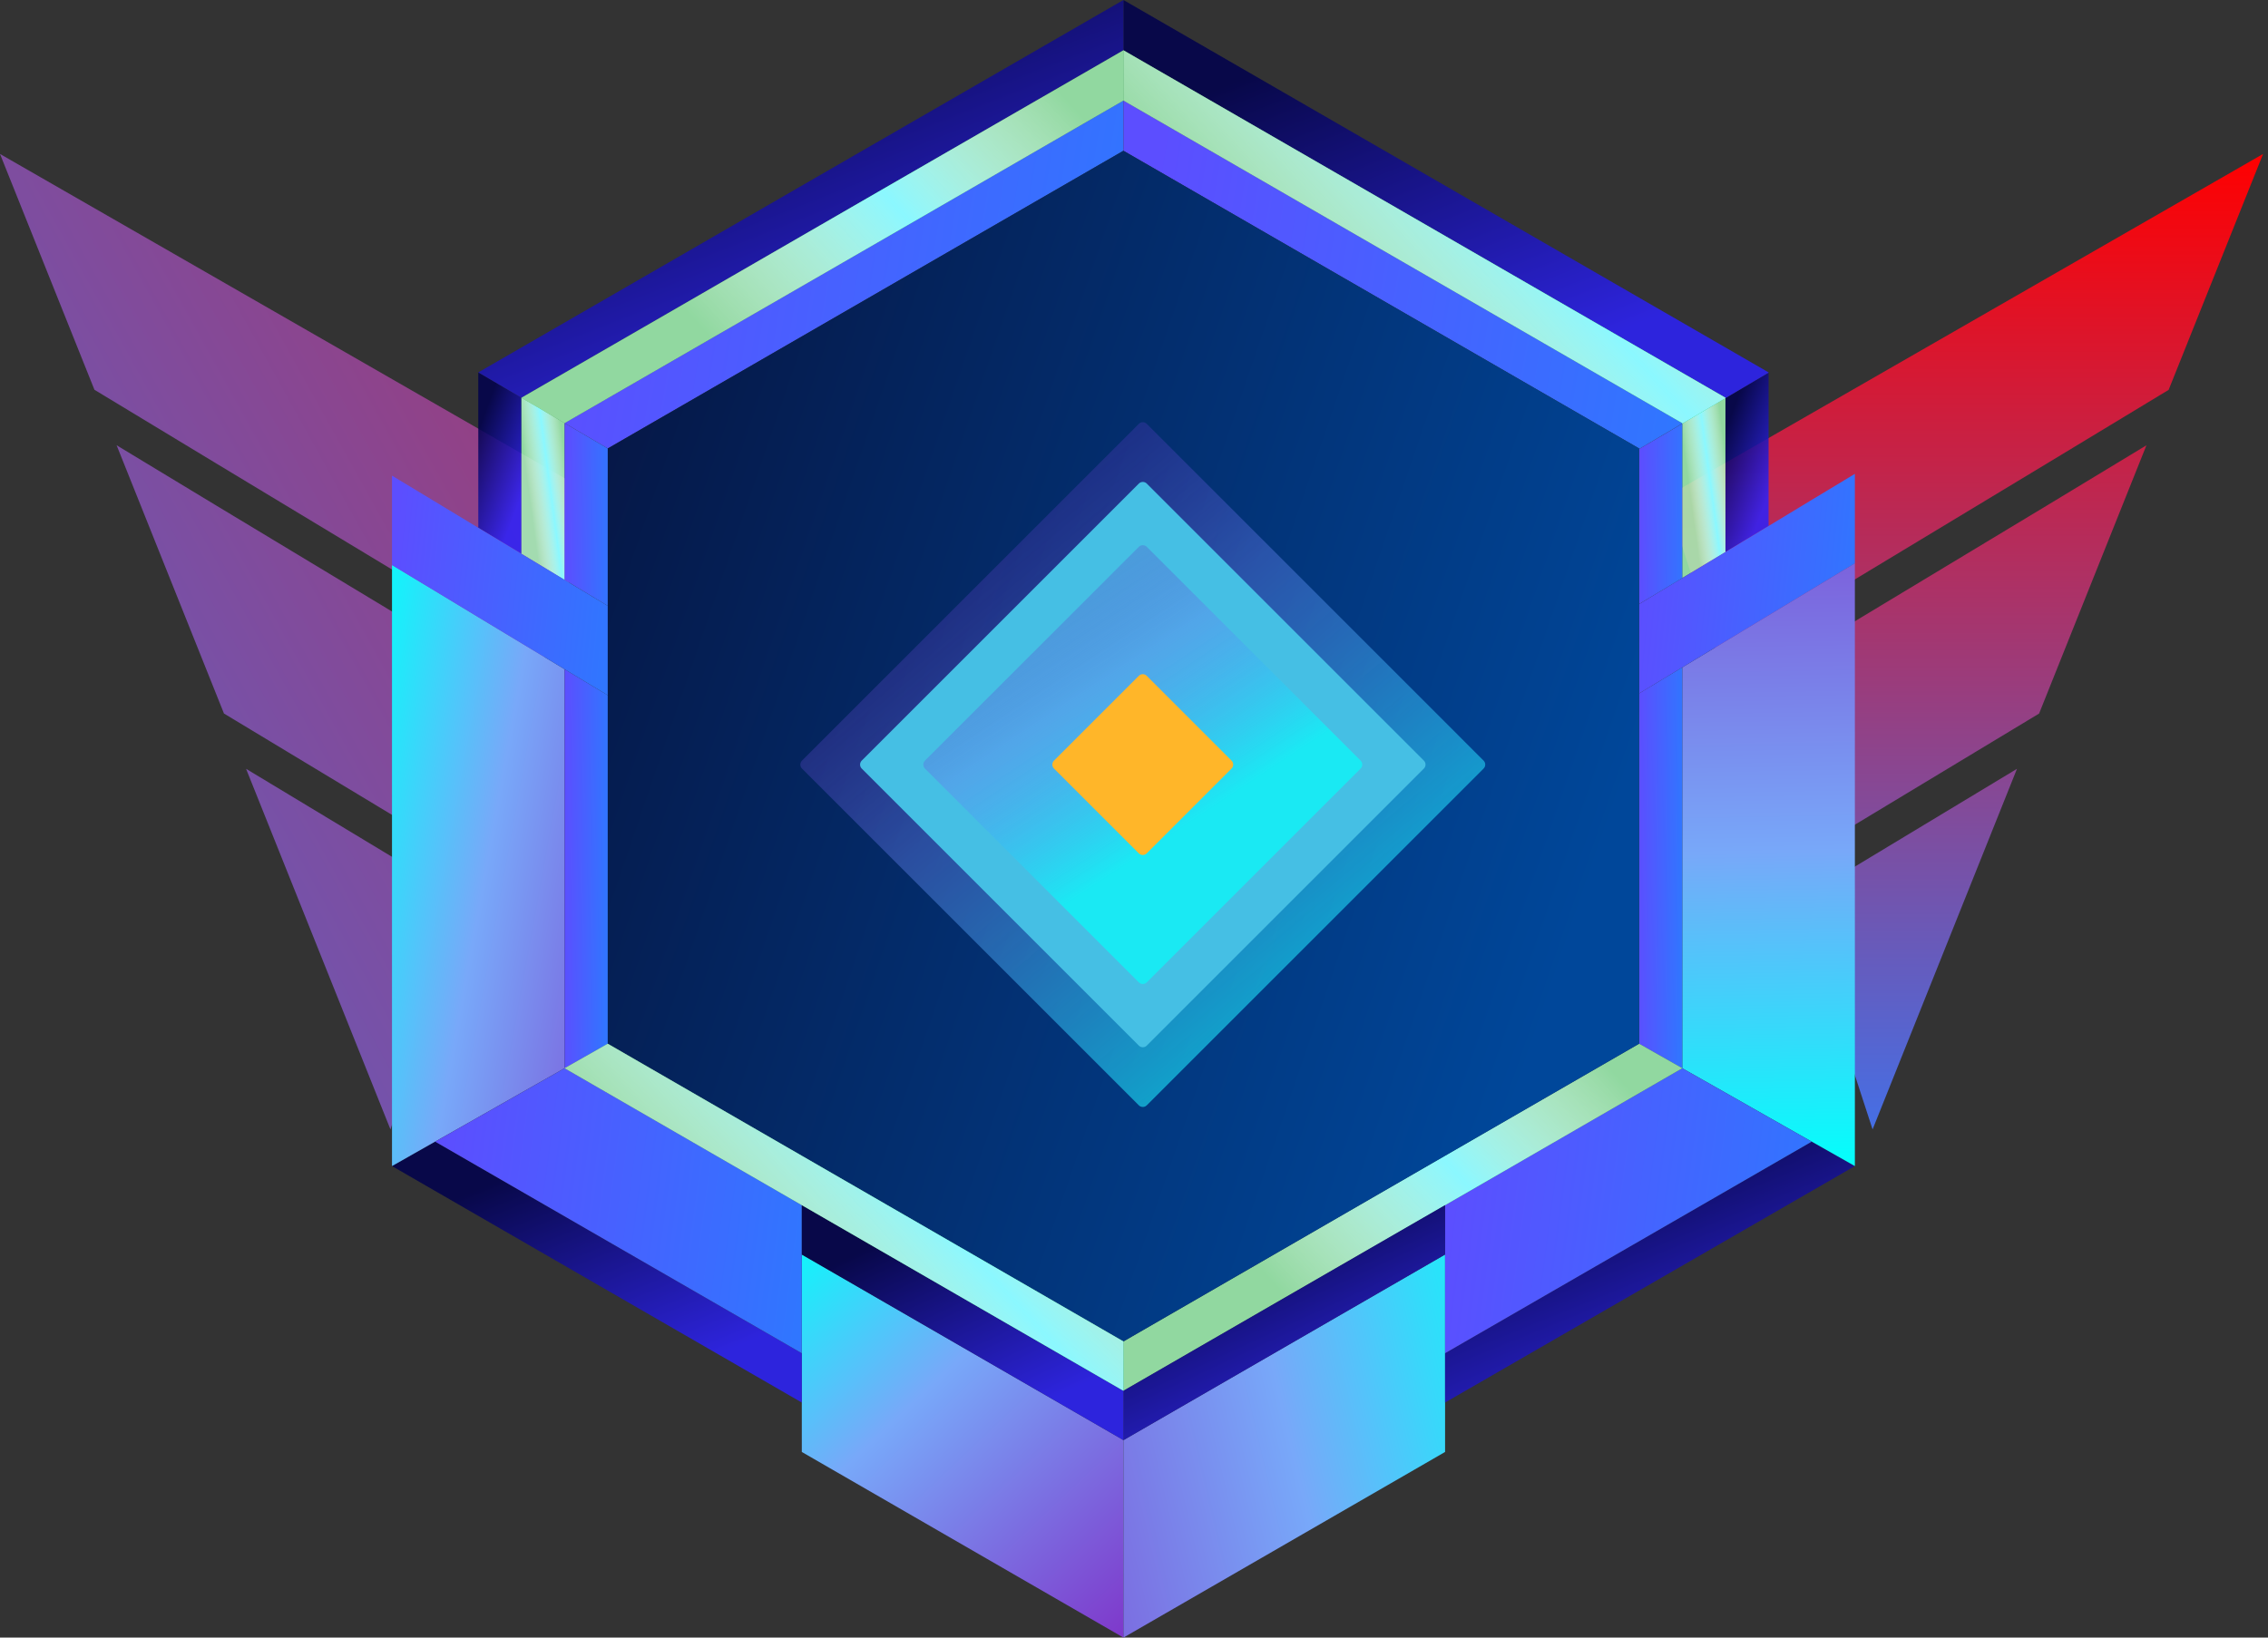 <svg width="162" height="117" viewBox="0 0 162 117" fill="none" xmlns="http://www.w3.org/2000/svg">
<rect x="0" y="0" width="162" height="117" fill="#333333" stroke="none"/>
<path d="M161.648 11L154.902 27.855L154.284 28.229L146.163 33.142L122.826 47.23L119 35.506L161.648 11ZM123.642 49.723L127.608 61.868L145.65 50.981L153.317 31.814L146.163 36.144L129.924 45.934L123.642 49.723ZM128.426 64.365L133.756 80.692L144.07 54.929L129.924 63.464L128.426 64.365Z" fill="url(#paint0_linear_12461_57629)"/>
<path d="M42.648 35.498L38.822 47.221L15.485 33.134L7.363 28.221L6.746 27.847L0 11L42.648 35.498ZM31.726 45.936L15.485 36.141L8.329 31.811L15.998 50.978L34.039 61.864L38.004 49.72L31.726 45.936ZM31.726 63.464L17.577 54.929L27.89 80.693L33.221 64.371L31.726 63.464Z" fill="url(#paint1_linear_12461_57629)"/>
<path d="M80.246 102.894V117.001L80.035 116.877L57.272 103.737V89.631L80.035 102.771L80.246 102.894Z" fill="url(#paint2_linear_12461_57629)"/>
<path d="M103.22 89.631V103.737L80.246 117.001V102.894L103.22 89.631Z" fill="url(#paint3_linear_12461_57629)"/>
<path d="M57.272 96.683V100.207L28 83.311L31.082 81.564L57.272 96.683Z" fill="url(#paint4_linear_12461_57629)" fill-opacity="0.85"/>
<path d="M132.491 83.311L103.219 100.207V96.683L129.409 81.564L132.491 83.311Z" fill="url(#paint5_linear_12461_57629)" fill-opacity="0.85"/>
<path d="M37.246 28.415V39.567L34.164 37.708V26.605L37.246 28.415Z" fill="url(#paint6_linear_12461_57629)" fill-opacity="0.85"/>
<path d="M126.327 26.627V37.58L123.245 39.438V28.445L126.327 26.627Z" fill="url(#paint7_linear_12461_57629)" fill-opacity="0.85"/>
<path d="M80.245 7.182V10.771L43.412 32.041L40.328 30.227L80.245 7.182Z" fill="url(#paint8_linear_12461_57629)"/>
<path d="M120.161 30.227V30.262L117.079 32.081V32.041L80.246 10.771V7.182L120.161 30.227Z" fill="url(#paint9_linear_12461_57629)"/>
<path d="M126.327 26.605V26.627L123.245 28.445V28.415L80.246 3.591V0L126.327 26.605Z" fill="url(#paint10_linear_12461_57629)" fill-opacity="0.85"/>
<path d="M80.246 0V3.591L37.246 28.415L34.164 26.605L80.246 0Z" fill="url(#paint11_linear_12461_57629)" fill-opacity="0.85"/>
<path d="M132.491 40.246V83.311L129.409 81.564L126.327 79.818L123.245 78.066L120.161 76.32V47.684L132.491 40.246Z" fill="url(#paint12_linear_12461_57629)"/>
<path d="M40.328 47.812V76.319L37.246 78.065L34.164 79.817L31.082 81.563L28 83.31V40.367L31.082 42.227L34.164 44.092L40.328 47.812Z" fill="url(#paint13_linear_12461_57629)"/>
<path d="M40.329 30.228V41.426L37.247 39.566V28.42L40.329 30.228Z" fill="#51FF77" fill-opacity="0.68"/>
<path d="M40.329 30.228V41.426L37.247 39.566V28.42L40.329 30.228Z" fill="url(#paint14_linear_12461_57629)"/>
<path d="M40.329 30.228V41.426L37.247 39.566V28.42L40.329 30.228Z" fill="white" fill-opacity="0.4"/>
<path d="M123.245 28.445V39.438L120.161 41.298V30.264L123.245 28.445Z" fill="#51FF77" fill-opacity="0.68"/>
<path d="M123.245 28.445V39.438L120.161 41.298V30.264L123.245 28.445Z" fill="url(#paint15_linear_12461_57629)"/>
<path d="M123.245 28.445V39.438L120.161 41.298V30.264L123.245 28.445Z" fill="white" fill-opacity="0.4"/>
<path d="M43.412 49.673V74.573L40.33 76.32V47.816L43.412 49.673ZM40.33 30.229V41.428L43.412 43.287V32.042L40.33 30.229Z" fill="url(#paint16_linear_12461_57629)"/>
<path d="M43.412 43.288V49.674L40.328 47.814L34.164 44.094L31.082 42.229L28 40.369V33.984L31.082 35.844L34.164 37.709L43.412 43.288Z" fill="url(#paint17_linear_12461_57629)"/>
<path d="M132.491 33.855V40.247L120.161 47.685L117.079 49.545V43.159L126.327 37.58L129.409 35.715L132.491 33.855Z" fill="url(#paint18_linear_12461_57629)"/>
<path d="M129.409 81.565L103.219 96.683V86.101L120.161 76.32L123.245 78.067L126.327 79.818L129.409 81.565Z" fill="url(#paint19_linear_12461_57629)"/>
<path d="M57.272 86.101V96.683L31.082 81.565L34.164 79.818L37.247 78.067L40.329 76.32L57.272 86.101Z" fill="url(#paint20_linear_12461_57629)"/>
<path d="M120.161 47.683V76.319L117.079 74.573V49.543L120.161 47.683ZM117.079 32.082V43.157L120.161 41.304V30.268L117.079 32.082Z" fill="url(#paint21_linear_12461_57629)"/>
<path d="M120.161 76.32L103.22 86.101L80.246 99.364V95.841L103.22 82.576L117.079 74.572L120.161 76.32Z" fill="#51FF77" fill-opacity="0.68"/>
<path d="M120.161 76.32L103.22 86.101L80.246 99.364V95.841L103.22 82.576L117.079 74.572L120.161 76.32Z" fill="url(#paint22_linear_12461_57629)"/>
<path d="M120.161 76.32L103.22 86.101L80.246 99.364V95.841L103.22 82.576L117.079 74.572L120.161 76.32Z" fill="white" fill-opacity="0.4"/>
<path d="M103.22 86.102V89.631L80.246 102.895V99.365L103.22 86.102Z" fill="url(#paint23_linear_12461_57629)" fill-opacity="0.85"/>
<path d="M80.246 99.365V102.895L80.035 102.771L57.272 89.631V86.102L80.035 99.243L80.246 99.365Z" fill="url(#paint24_linear_12461_57629)" fill-opacity="0.85"/>
<path d="M117.079 32.041V74.571L103.22 82.575L80.246 95.84L57.272 82.575L43.412 74.571V32.041L80.246 10.771L117.079 32.041Z" fill="url(#paint25_linear_12461_57629)"/>
<path d="M80.245 95.841V99.364L80.035 99.243L57.272 86.101L40.328 76.32L43.412 74.572L57.272 82.576L80.245 95.841Z" fill="#51FF77" fill-opacity="0.68"/>
<path d="M80.245 95.841V99.364L80.035 99.243L57.272 86.101L40.328 76.32L43.412 74.572L57.272 82.576L80.245 95.841Z" fill="url(#paint26_linear_12461_57629)"/>
<path d="M80.245 95.841V99.364L80.035 99.243L57.272 86.101L40.328 76.32L43.412 74.572L57.272 82.576L80.245 95.841Z" fill="white" fill-opacity="0.4"/>
<path d="M123.245 28.416V28.446L120.161 30.264V30.229L80.246 7.183V3.592L123.245 28.416Z" fill="#51FF77" fill-opacity="0.68"/>
<path d="M123.245 28.416V28.446L120.161 30.264V30.229L80.246 7.183V3.592L123.245 28.416Z" fill="url(#paint27_linear_12461_57629)"/>
<path d="M123.245 28.416V28.446L120.161 30.264V30.229L80.246 7.183V3.592L123.245 28.416Z" fill="white" fill-opacity="0.4"/>
<path d="M80.246 3.592V7.183L40.329 30.229L37.247 28.421V28.416L80.246 3.592Z" fill="#51FF77" fill-opacity="0.68"/>
<path d="M80.246 3.592V7.183L40.329 30.229L37.247 28.421V28.416L80.246 3.592Z" fill="url(#paint28_linear_12461_57629)"/>
<path d="M80.246 3.592V7.183L40.329 30.229L37.247 28.421V28.416L80.246 3.592Z" fill="white" fill-opacity="0.4"/>
<path opacity="0.9" d="M81.344 30.283L57.284 54.343C57.127 54.5 57.127 54.754 57.284 54.911L81.344 78.971C81.501 79.127 81.755 79.127 81.912 78.971L105.971 54.911C106.128 54.754 106.128 54.5 105.971 54.343L81.912 30.283C81.755 30.126 81.501 30.126 81.344 30.283Z" fill="url(#paint29_linear_12461_57629)"/>
<path d="M81.345 34.55L61.551 54.343C61.395 54.5 61.395 54.754 61.551 54.911L81.345 74.704C81.502 74.861 81.756 74.861 81.913 74.704L101.706 54.911C101.863 54.754 101.863 54.5 101.706 54.343L81.913 34.55C81.756 34.393 81.502 34.393 81.345 34.55Z" fill="#45BFE4"/>
<path opacity="0.9" d="M81.343 39.069L66.069 54.343C65.912 54.5 65.912 54.754 66.069 54.911L81.343 70.185C81.5 70.342 81.754 70.342 81.911 70.185L97.186 54.911C97.342 54.754 97.342 54.5 97.186 54.343L81.911 39.069C81.754 38.912 81.5 38.912 81.343 39.069Z" fill="url(#paint30_linear_12461_57629)"/>
<path d="M81.343 48.286L75.286 54.343C75.129 54.5 75.129 54.754 75.286 54.911L81.343 60.968C81.5 61.125 81.754 61.125 81.911 60.968L87.968 54.911C88.125 54.754 88.125 54.5 87.968 54.343L81.911 48.286C81.754 48.129 81.5 48.129 81.343 48.286Z" fill="#FFB629"/>
<defs>
<linearGradient id="paint0_linear_12461_57629" x1="140.324" y1="11" x2="140.324" y2="80.692" gradientUnits="userSpaceOnUse">
<stop stop-color="#FF0000"/>
<stop offset="1" stop-color="#456FE5"/>
</linearGradient>
<linearGradient id="paint1_linear_12461_57629" x1="146" y1="5.5" x2="-18" y2="96.5" gradientUnits="userSpaceOnUse">
<stop stop-color="#FF0000"/>
<stop offset="1" stop-color="#456FE5"/>
</linearGradient>
<linearGradient id="paint2_linear_12461_57629" x1="45.501" y1="98.5" x2="77.321" y2="132.131" gradientUnits="userSpaceOnUse">
<stop stop-color="#06FDFB"/>
<stop offset="0.32" stop-color="#78A8F9"/>
<stop offset="1" stop-color="#810BB8"/>
</linearGradient>
<linearGradient id="paint3_linear_12461_57629" x1="110" y1="96" x2="52.394" y2="109.564" gradientUnits="userSpaceOnUse">
<stop stop-color="#06FDFB"/>
<stop offset="0.32" stop-color="#78A8F9"/>
<stop offset="1" stop-color="#810BB8"/>
</linearGradient>
<linearGradient id="paint4_linear_12461_57629" x1="42.626" y1="100.207" x2="36.128" y2="84.202" gradientUnits="userSpaceOnUse">
<stop stop-color="#2C21FA"/>
<stop offset="1" stop-color="#00004D"/>
</linearGradient>
<linearGradient id="paint5_linear_12461_57629" x1="117.845" y1="100.207" x2="111.347" y2="84.202" gradientUnits="userSpaceOnUse">
<stop stop-color="#2C21FA"/>
<stop offset="1" stop-color="#00004D"/>
</linearGradient>
<linearGradient id="paint6_linear_12461_57629" x1="35.704" y1="39.567" x2="31.459" y2="37.983" gradientUnits="userSpaceOnUse">
<stop stop-color="#2C21FA"/>
<stop offset="1" stop-color="#00004D"/>
</linearGradient>
<linearGradient id="paint7_linear_12461_57629" x1="124.785" y1="39.438" x2="120.552" y2="37.84" gradientUnits="userSpaceOnUse">
<stop stop-color="#2C21FA"/>
<stop offset="1" stop-color="#00004D"/>
</linearGradient>
<linearGradient id="paint8_linear_12461_57629" x1="42.083" y1="7.182" x2="82.411" y2="13.884" gradientUnits="userSpaceOnUse">
<stop stop-color="#5C4EFF"/>
<stop offset="1" stop-color="#3076FF"/>
</linearGradient>
<linearGradient id="paint9_linear_12461_57629" x1="82" y1="7.182" x2="122.33" y2="13.873" gradientUnits="userSpaceOnUse">
<stop offset="0.033" stop-color="#5C4EFF"/>
<stop offset="1" stop-color="#3076FF"/>
</linearGradient>
<linearGradient id="paint10_linear_12461_57629" x1="103.27" y1="28.445" x2="93.578" y2="3.813" gradientUnits="userSpaceOnUse">
<stop stop-color="#2C21FA"/>
<stop offset="1" stop-color="#00004D"/>
</linearGradient>
<linearGradient id="paint11_linear_12461_57629" x1="57.189" y1="28.415" x2="47.515" y2="3.802" gradientUnits="userSpaceOnUse">
<stop stop-color="#2C21FA"/>
<stop offset="1" stop-color="#00004D"/>
</linearGradient>
<linearGradient id="paint12_linear_12461_57629" x1="172.499" y1="82" x2="171.267" y2="13.463" gradientUnits="userSpaceOnUse">
<stop stop-color="#06FDFB"/>
<stop offset="0.32" stop-color="#78A8F9"/>
<stop offset="1" stop-color="#810BB8"/>
</linearGradient>
<linearGradient id="paint13_linear_12461_57629" x1="16.5" y1="98" x2="51.916" y2="104.416" gradientUnits="userSpaceOnUse">
<stop stop-color="#06FDFB"/>
<stop offset="0.32" stop-color="#78A8F9"/>
<stop offset="1" stop-color="#810BB8"/>
</linearGradient>
<linearGradient id="paint14_linear_12461_57629" x1="40.259" y1="28.808" x2="36.66" y2="29.291" gradientUnits="userSpaceOnUse">
<stop offset="0.109" stop-color="white" stop-opacity="0"/>
<stop offset="0.484" stop-color="#3EF3FF"/>
<stop offset="0.911" stop-color="white" stop-opacity="0"/>
</linearGradient>
<linearGradient id="paint15_linear_12461_57629" x1="123.175" y1="28.829" x2="119.576" y2="29.318" gradientUnits="userSpaceOnUse">
<stop offset="0.109" stop-color="white" stop-opacity="0"/>
<stop offset="0.484" stop-color="#3EF3FF"/>
<stop offset="0.911" stop-color="white" stop-opacity="0"/>
</linearGradient>
<linearGradient id="paint16_linear_12461_57629" x1="40.465" y1="30.229" x2="43.665" y2="30.251" gradientUnits="userSpaceOnUse">
<stop stop-color="#5C4EFF"/>
<stop offset="1" stop-color="#3076FF"/>
</linearGradient>
<linearGradient id="paint17_linear_12461_57629" x1="28.677" y1="33.984" x2="44.515" y2="35.595" gradientUnits="userSpaceOnUse">
<stop stop-color="#5C4EFF"/>
<stop offset="1" stop-color="#3076FF"/>
</linearGradient>
<linearGradient id="paint18_linear_12461_57629" x1="117.756" y1="33.855" x2="133.594" y2="35.466" gradientUnits="userSpaceOnUse">
<stop stop-color="#5C4EFF"/>
<stop offset="1" stop-color="#3076FF"/>
</linearGradient>
<linearGradient id="paint19_linear_12461_57629" x1="104.37" y1="76.32" x2="131.087" y2="79.877" gradientUnits="userSpaceOnUse">
<stop stop-color="#5C4EFF"/>
<stop offset="1" stop-color="#3076FF"/>
</linearGradient>
<linearGradient id="paint20_linear_12461_57629" x1="32.234" y1="76.32" x2="58.95" y2="79.877" gradientUnits="userSpaceOnUse">
<stop stop-color="#5C4EFF"/>
<stop offset="1" stop-color="#3076FF"/>
</linearGradient>
<linearGradient id="paint21_linear_12461_57629" x1="117.214" y1="30.268" x2="120.414" y2="30.29" gradientUnits="userSpaceOnUse">
<stop stop-color="#5C4EFF"/>
<stop offset="1" stop-color="#3076FF"/>
</linearGradient>
<linearGradient id="paint22_linear_12461_57629" x1="119.254" y1="75.312" x2="93.357" y2="98.936" gradientUnits="userSpaceOnUse">
<stop offset="0.109" stop-color="white" stop-opacity="0"/>
<stop offset="0.484" stop-color="#3EF3FF"/>
<stop offset="0.911" stop-color="white" stop-opacity="0"/>
</linearGradient>
<linearGradient id="paint23_linear_12461_57629" x1="91.725" y1="102.895" x2="85.296" y2="89.097" gradientUnits="userSpaceOnUse">
<stop stop-color="#2C21FA"/>
<stop offset="1" stop-color="#00004D"/>
</linearGradient>
<linearGradient id="paint24_linear_12461_57629" x1="68.751" y1="102.895" x2="62.322" y2="89.097" gradientUnits="userSpaceOnUse">
<stop stop-color="#2C21FA"/>
<stop offset="1" stop-color="#00004D"/>
</linearGradient>
<linearGradient id="paint25_linear_12461_57629" x1="15.5" y1="18.5" x2="117.079" y2="53.305" gradientUnits="userSpaceOnUse">
<stop stop-color="#080527"/>
<stop offset="1" stop-color="#00479A"/>
</linearGradient>
<linearGradient id="paint26_linear_12461_57629" x1="79.338" y1="75.312" x2="53.441" y2="98.937" gradientUnits="userSpaceOnUse">
<stop offset="0.109" stop-color="white" stop-opacity="0"/>
<stop offset="0.484" stop-color="#3EF3FF"/>
<stop offset="0.911" stop-color="white" stop-opacity="0"/>
</linearGradient>
<linearGradient id="paint27_linear_12461_57629" x1="122.268" y1="4.388" x2="94.404" y2="29.84" gradientUnits="userSpaceOnUse">
<stop offset="0.109" stop-color="white" stop-opacity="0"/>
<stop offset="0.484" stop-color="#3EF3FF"/>
<stop offset="0.911" stop-color="white" stop-opacity="0"/>
</linearGradient>
<linearGradient id="paint28_linear_12461_57629" x1="79.269" y1="4.387" x2="51.438" y2="29.842" gradientUnits="userSpaceOnUse">
<stop offset="0.109" stop-color="white" stop-opacity="0"/>
<stop offset="0.484" stop-color="#3EF3FF"/>
<stop offset="0.911" stop-color="white" stop-opacity="0"/>
</linearGradient>
<linearGradient id="paint29_linear_12461_57629" x1="52" y1="16.5" x2="104.5" y2="79" gradientUnits="userSpaceOnUse">
<stop offset="0.255" stop-color="#5F0AB4" stop-opacity="0.2"/>
<stop offset="0.519" stop-color="#6481F0" stop-opacity="0.45"/>
<stop offset="0.91" stop-color="#06FDFB" stop-opacity="0.75"/>
</linearGradient>
<linearGradient id="paint30_linear_12461_57629" x1="68.745" y1="36.739" x2="85.318" y2="61.809" gradientUnits="userSpaceOnUse">
<stop offset="0.255" stop-color="#5F0AB4" stop-opacity="0.2"/>
<stop offset="0.519" stop-color="#6481F0" stop-opacity="0.45"/>
<stop offset="0.91" stop-color="#06FDFB" stop-opacity="0.75"/>
</linearGradient>
</defs>
</svg>
